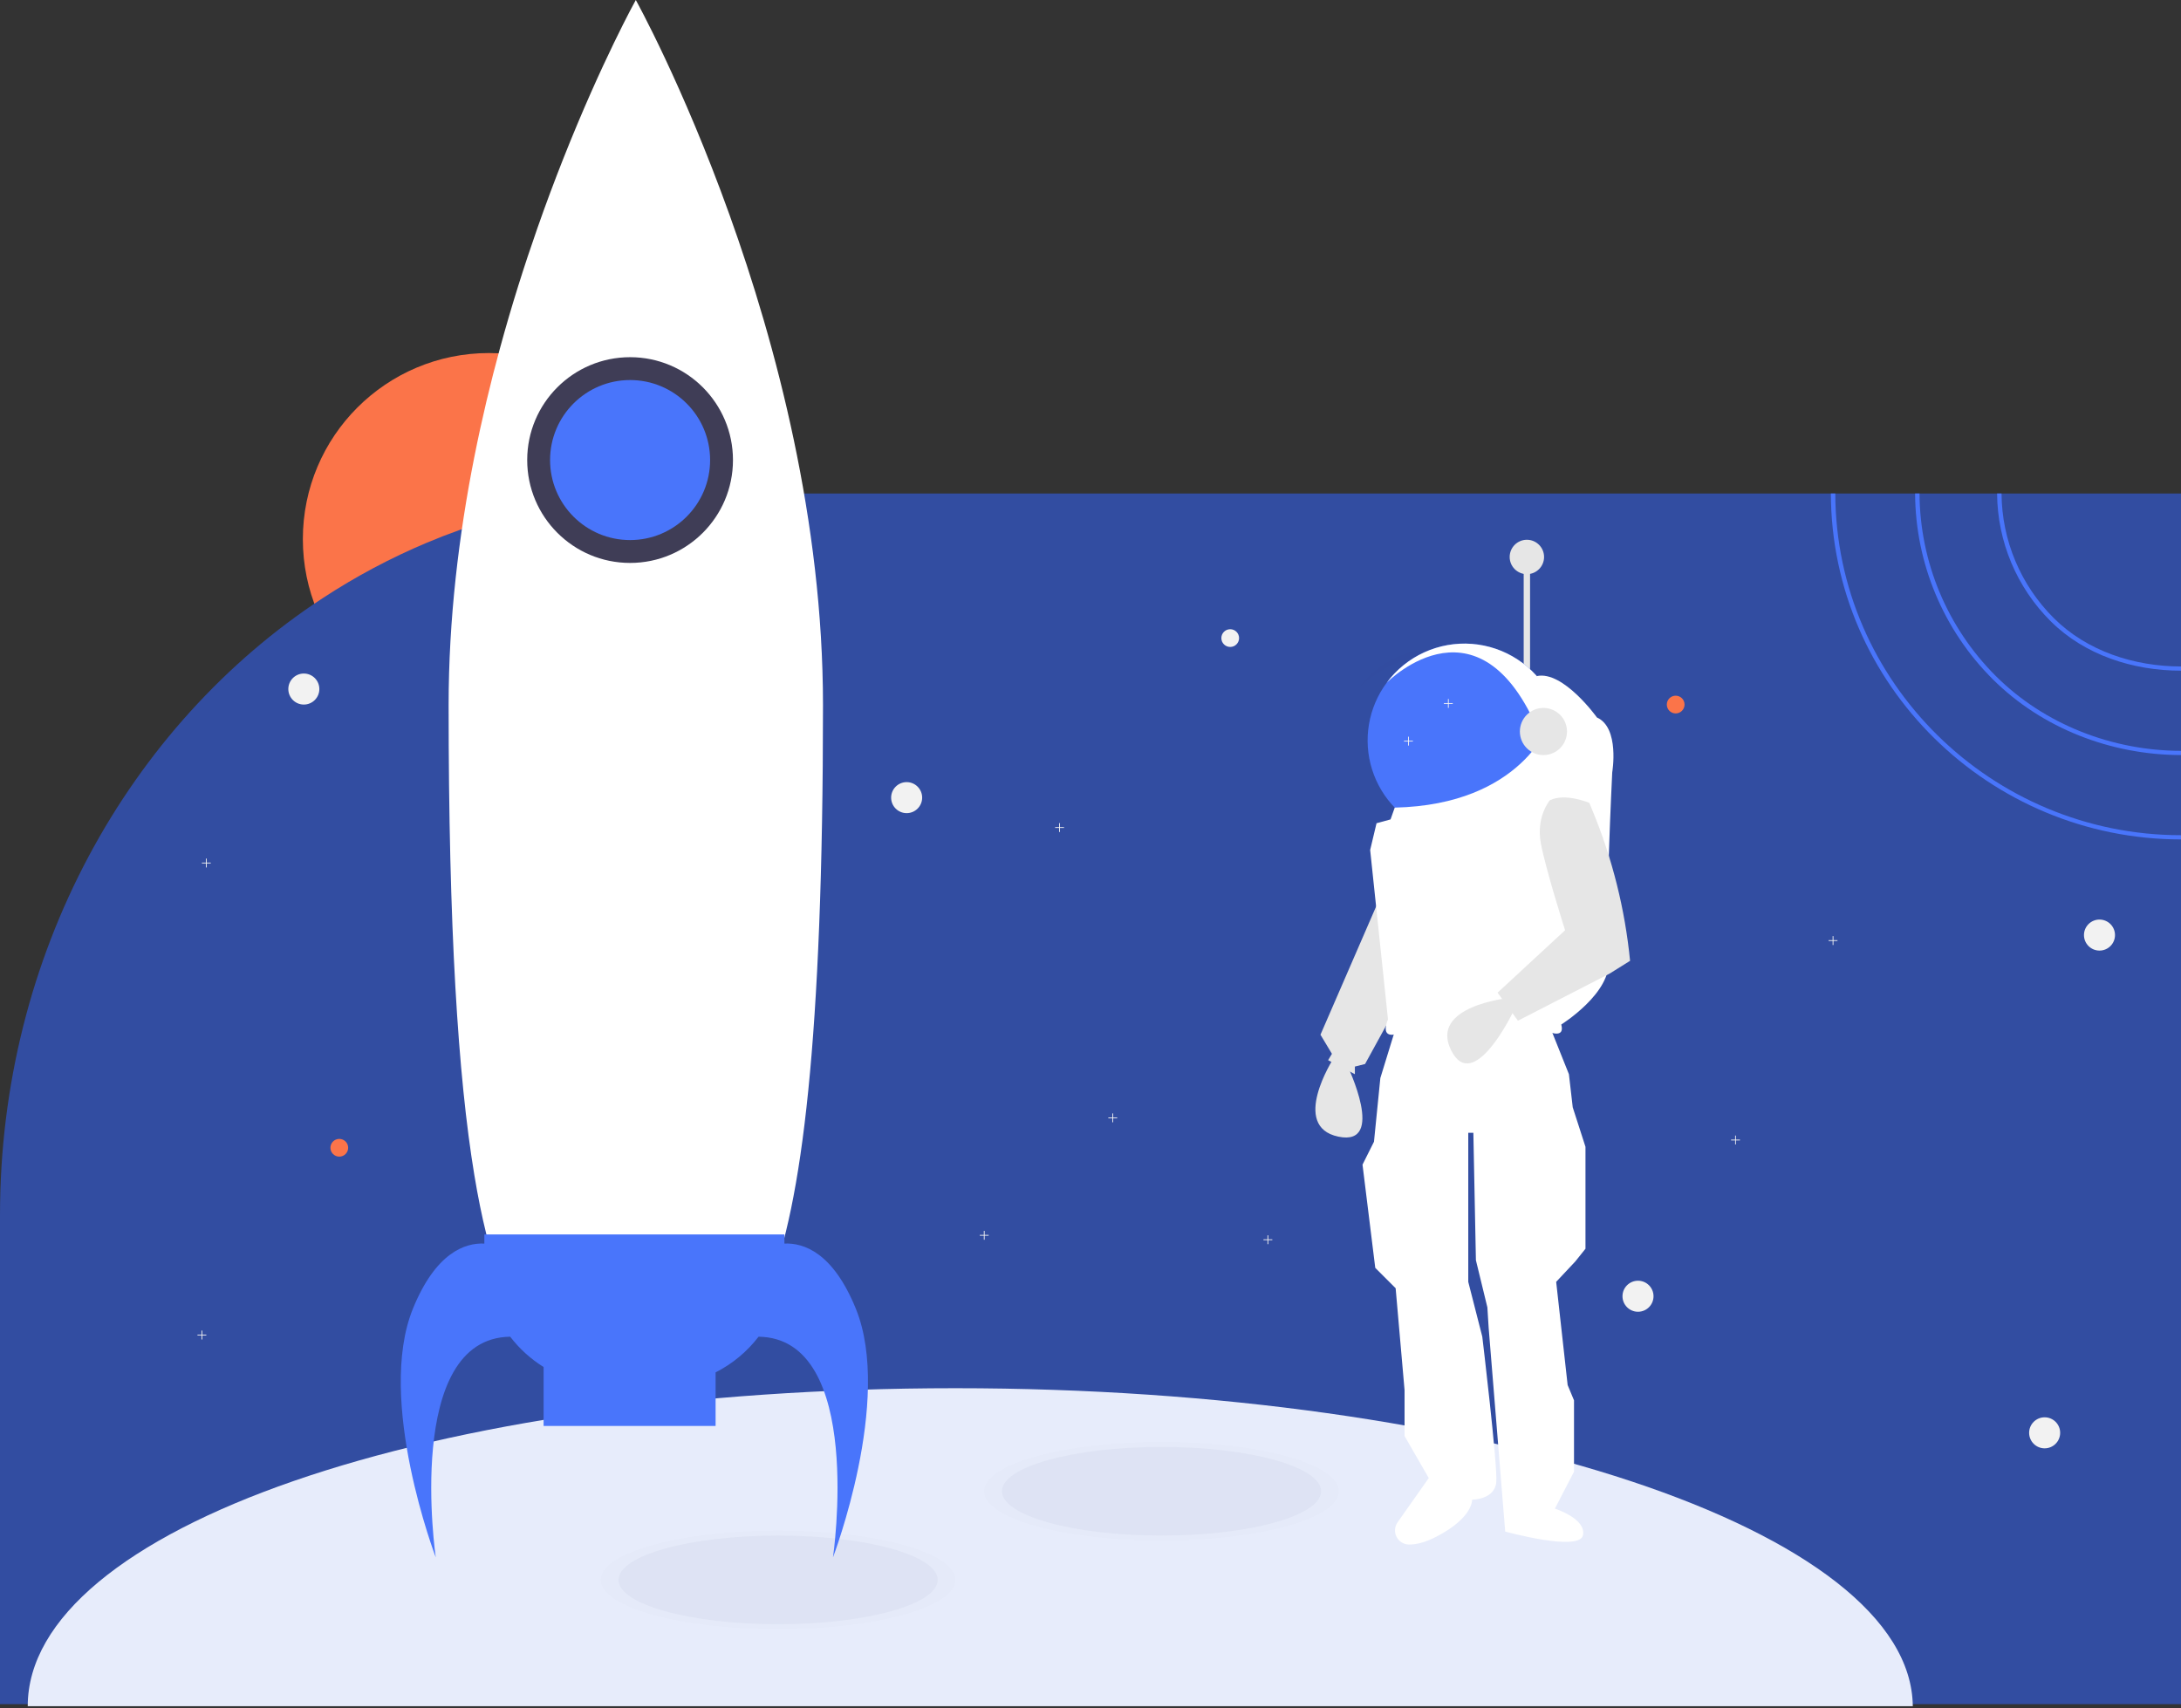 <svg width="517" height="405" viewBox="0 0 517 405" fill="none" xmlns="http://www.w3.org/2000/svg">
<rect x="0" y="0" width="517" height="405" fill="#333333" stroke="none"/>
<path d="M115.909 171.934C140.275 171.934 160.028 152.181 160.028 127.815C160.028 103.449 140.275 83.697 115.909 83.697C91.543 83.697 71.791 103.449 71.791 127.815C71.791 152.181 91.543 171.934 115.909 171.934Z" fill="#FB7449"/>
<path d="M517 117V223.812C517 246.28 517 267.766 517 297.235C517 314.716 517 382.145 517 404C492.402 404 376.837 404 351.775 404C335.067 404 313.464 404 292.587 404H0V288.083C0 226.142 30.59 171.883 76.404 141.86C84.299 136.681 92.601 132.259 101.216 128.645C106.285 126.514 111.455 124.669 116.703 123.119C116.806 123.082 116.913 123.051 117.015 123.025C118.566 122.568 120.127 122.138 121.697 121.734C121.785 121.707 121.867 121.686 121.955 121.665C131.633 119.184 141.505 117.685 151.443 117.189C152.618 117.131 153.794 117.084 154.979 117.058C155.403 117.042 155.832 117.031 156.266 117.031C157.163 117.01 158.065 117 158.972 117H517Z" fill="#324DA1"/>
<path d="M226.476 329.101C101.397 329.101 6.575 362.627 6.575 404.488H453.423C452.998 362.829 351.555 329.101 226.476 329.101Z" fill="#E7ECFB"/>
<g opacity="0.1">
<path opacity="0.1" d="M184.448 386.218C207.66 386.218 226.476 380.991 226.476 374.543C226.476 368.095 207.66 362.869 184.448 362.869C161.237 362.869 142.42 368.095 142.42 374.543C142.42 380.991 161.237 386.218 184.448 386.218Z" fill="black"/>
</g>
<g opacity="0.1">
<path opacity="0.1" d="M275.334 365.203C298.545 365.203 317.362 359.976 317.362 353.529C317.362 347.081 298.545 341.854 275.334 341.854C252.122 341.854 233.306 347.081 233.306 353.529C233.306 359.976 252.122 365.203 275.334 365.203Z" fill="black"/>
</g>
<path opacity="0.1" d="M184.448 385.05C205.339 385.05 222.274 380.346 222.274 374.543C222.274 368.74 205.339 364.036 184.448 364.036C163.558 364.036 146.623 368.74 146.623 374.543C146.623 380.346 163.558 385.05 184.448 385.05Z" fill="#97A3C5"/>
<path opacity="0.1" d="M275.334 364.036C296.224 364.036 313.159 359.332 313.159 353.529C313.159 347.726 296.224 343.022 275.334 343.022C254.444 343.022 237.509 347.726 237.509 353.529C237.509 359.332 254.444 364.036 275.334 364.036Z" fill="#97A3C5"/>
<path d="M72.023 167.029C74.054 167.029 75.7 165.383 75.7 163.352C75.7 161.321 74.054 159.674 72.023 159.674C69.992 159.674 68.346 161.321 68.346 163.352C68.346 165.383 69.992 167.029 72.023 167.029Z" fill="#F2F2F2"/>
<path d="M388.284 310.976C390.315 310.976 391.962 309.329 391.962 307.298C391.962 305.267 390.315 303.621 388.284 303.621C386.253 303.621 384.607 305.267 384.607 307.298C384.607 309.329 386.253 310.976 388.284 310.976Z" fill="#F2F2F2"/>
<path d="M484.677 343.355C486.708 343.355 488.355 341.708 488.355 339.677C488.355 337.646 486.708 336 484.677 336C482.646 336 481 337.646 481 339.677C481 341.708 482.646 343.355 484.677 343.355Z" fill="#F2F2F2"/>
<path d="M214.919 192.771C216.95 192.771 218.596 191.125 218.596 189.094C218.596 187.063 216.95 185.417 214.919 185.417C212.888 185.417 211.241 187.063 211.241 189.094C211.241 191.125 212.888 192.771 214.919 192.771Z" fill="#F2F2F2"/>
<path d="M497.677 225.355C499.708 225.355 501.355 223.708 501.355 221.677C501.355 219.646 499.708 218 497.677 218C495.646 218 494 219.646 494 221.677C494 223.708 495.646 225.355 497.677 225.355Z" fill="#F2F2F2"/>
<path d="M397.215 169.131C398.376 169.131 399.317 168.19 399.317 167.029C399.317 165.869 398.376 164.928 397.215 164.928C396.055 164.928 395.114 165.869 395.114 167.029C395.114 168.19 396.055 169.131 397.215 169.131Z" fill="#FB7449"/>
<path d="M80.428 274.201C81.589 274.201 82.53 273.26 82.53 272.099C82.53 270.939 81.589 269.998 80.428 269.998C79.268 269.998 78.327 270.939 78.327 272.099C78.327 273.26 79.268 274.201 80.428 274.201Z" fill="#FB7449"/>
<path d="M48.908 316.398H47.951V315.441H47.764V316.398H46.806V316.585H47.764V317.543H47.951V316.585H48.908V316.398Z" fill="#F2F2F2"/>
<path d="M356.238 238.646H355.281V237.689H355.094V238.646H354.136V238.833H355.094V239.791H355.281V238.833H356.238V238.646Z" fill="#F2F2F2"/>
<path d="M435.566 222.886H434.609V221.928H434.422V222.886H433.465V223.073H434.422V224.03H434.609V223.073H435.566V222.886Z" fill="#F2F2F2"/>
<path d="M264.827 264.914H263.87V263.957H263.683V264.914H262.726V265.101H263.683V266.058H263.87V265.101H264.827V264.914Z" fill="#F2F2F2"/>
<path d="M412.451 270.167H411.493V269.21H411.306V270.167H410.349V270.354H411.306V271.312H411.493V270.354H412.451V270.167Z" fill="#F2F2F2"/>
<path d="M234.357 292.757H233.399V291.8H233.212V292.757H232.255V292.944H233.212V293.901H233.399V292.944H234.357V292.757Z" fill="#F2F2F2"/>
<path d="M301.601 293.808H300.644V292.851H300.457V293.808H299.5V293.995H300.457V294.952H300.644V293.995H301.601V293.808Z" fill="#F2F2F2"/>
<path d="M49.958 204.498H49.001V203.541H48.814V204.498H47.857V204.685H48.814V205.643H49.001V204.685H49.958V204.498Z" fill="#F2F2F2"/>
<g opacity="0.1">
<path opacity="0.1" d="M360.833 166.016L358.961 176.74C344.89 140.214 322.507 162.651 322.121 163.044C324.434 159.933 327.498 157.459 331.026 155.852C334.554 154.245 338.431 153.558 342.297 153.854C346.162 154.151 349.889 155.422 353.131 157.549C356.372 159.675 359.022 162.588 360.833 166.016Z" fill="black"/>
</g>
<path d="M252.219 196.093H251.261V195.136H251.074V196.093H250.117V196.28H251.074V197.237H251.261V196.28H252.219V196.093Z" fill="#F2F2F2"/>
<path d="M362.696 132.193H361.186V162.697H362.696V132.193Z" fill="#E6E6E6"/>
<path d="M326.907 213.285L313.014 245.299L315.732 249.829L314.826 251.338L321.169 254.661V252.849L323.585 252.245L333.853 233.52L326.907 213.285Z" fill="#E6E6E6"/>
<path d="M316.034 251.037C316.034 251.037 305.766 267.044 317.242 269.46C328.719 271.876 319.356 252.547 319.356 252.547L316.034 251.037Z" fill="#E6E6E6"/>
<path d="M330.833 243.788L327.209 255.567L325.699 270.667L322.98 276.104L326.001 300.567L330.833 305.399L332.947 329.561V340.433L338.685 350.4L331.296 360.888C330.947 361.381 330.739 361.959 330.692 362.561C330.646 363.163 330.763 363.766 331.032 364.306C331.301 364.847 331.711 365.304 332.219 365.63C332.727 365.956 333.314 366.139 333.918 366.158C335.549 366.201 337.7 365.74 340.497 364.293C349.256 359.762 348.954 355.534 348.954 355.534C348.954 355.534 354.39 355.534 354.692 351.306C354.994 347.078 351.37 316.876 351.37 316.876L348.048 303.889V268.553H349.256L349.86 298.755L352.578 309.93L352.88 314.762L356.806 363.084C356.806 363.084 374.323 367.917 375.229 363.991C376.135 360.064 368.585 357.648 368.585 357.648L373.115 348.89V331.977L371.605 328.353L368.887 303.889L373.417 299.057L375.833 296.037V271.875L372.813 262.513L371.907 254.66L367.075 242.58C367.075 242.58 345.028 235.331 330.833 243.788Z" fill="white"/>
<path d="M370.096 175.533C370.096 179.165 369.233 182.746 367.58 185.981C365.926 189.216 363.529 192.011 360.584 194.139C357.639 196.266 354.232 197.664 350.642 198.218C347.051 198.772 343.381 198.466 339.932 197.325C336.483 196.184 333.354 194.24 330.803 191.654C328.252 189.068 326.35 185.913 325.256 182.45C324.161 178.986 323.904 175.311 324.506 171.729C325.109 168.146 326.552 164.758 328.719 161.842L328.725 161.836C331.604 157.963 335.631 155.097 340.232 153.643C344.834 152.19 349.777 152.224 354.358 153.741C358.939 155.257 362.925 158.179 365.751 162.092C368.576 166.004 370.096 170.707 370.096 175.533Z" fill="#4975FB"/>
<path d="M367.438 164.808L365.565 175.532C351.494 139.006 329.112 161.443 328.725 161.836C331.038 158.725 334.102 156.251 337.63 154.644C341.158 153.037 345.035 152.35 348.901 152.646C352.766 152.943 356.493 154.214 359.735 156.341C362.976 158.467 365.626 161.38 367.438 164.808Z" fill="white"/>
<path d="M364.291 160.28L367.437 171.202C367.437 171.202 360.906 190.778 330.618 191.461L329.625 194.257L326.303 195.163L324.793 201.506L329.021 241.674C329.021 241.674 327.209 245.6 330.229 245.298C330.229 245.298 350.162 238.654 367.377 244.694C367.377 244.694 371.001 246.204 370.095 242.882C370.095 242.882 382.176 235.331 381.27 227.479C380.364 219.627 382.176 183.082 382.176 183.082C382.176 183.082 383.988 172.512 378.552 170.096C378.552 170.096 370.567 158.92 364.291 160.28Z" fill="white"/>
<path d="M357.67 236.595C357.67 236.595 338.747 238.495 343.985 248.989C349.223 259.482 358.551 240.136 358.551 240.136L357.67 236.595Z" fill="#E6E6E6"/>
<path d="M367.377 189.727C367.377 189.727 364.055 193.653 365.263 199.995C366.471 206.338 371.001 220.532 371.001 220.532L354.994 235.331L359.827 241.976L381.572 230.801L386.404 227.781C385.203 215.565 382.213 203.592 377.53 192.246L376.74 190.331C376.74 190.331 371.001 187.915 367.377 189.727Z" fill="#E6E6E6"/>
<path d="M365.867 179.005C368.953 179.005 371.454 176.503 371.454 173.417C371.454 170.332 368.953 167.83 365.867 167.83C362.781 167.83 360.28 170.332 360.28 173.417C360.28 176.503 362.781 179.005 365.867 179.005Z" fill="#E6E6E6"/>
<path d="M361.941 136.119C364.193 136.119 366.018 134.293 366.018 132.042C366.018 129.79 364.193 127.964 361.941 127.964C359.689 127.964 357.864 129.79 357.864 132.042C357.864 134.293 359.689 136.119 361.941 136.119Z" fill="#E6E6E6"/>
<path d="M344.376 166.673H343.419V165.716H343.232V166.673H342.275V166.86H343.232V167.817H343.419V166.86H344.376V166.673Z" fill="#F2F2F2"/>
<path d="M334.92 175.605H333.963V174.647H333.776V175.605H332.818V175.792H333.776V176.749H333.963V175.792H334.92V175.605Z" fill="#F2F2F2"/>
<path d="M291.62 153.371C292.78 153.371 293.721 152.43 293.721 151.269C293.721 150.109 292.78 149.168 291.62 149.168C290.459 149.168 289.518 150.109 289.518 151.269C289.518 152.43 290.459 153.371 291.62 153.371Z" fill="#F2F2F2"/>
<g opacity="0.1">
<path opacity="0.1" d="M130.911 46.095V301.678H125.254V61.292C127.146 55.875 129.057 50.79 130.911 46.095Z" fill="black"/>
</g>
<path d="M195.088 167.155C195.088 325.165 175.219 325.165 150.716 325.165C138.048 325.165 126.62 325.165 118.538 303.339C116.215 297.066 114.162 288.977 112.441 278.565C108.566 255.16 106.344 219.988 106.344 167.155C106.344 146.839 108.749 126.923 112.441 108.321C114.216 99.365 116.289 90.721 118.538 82.477C121.289 72.383 124.303 62.892 127.345 54.208C129.384 48.368 131.443 42.888 133.442 37.828C142.675 14.47 150.716 0 150.716 0C150.716 0 195.088 79.889 195.088 167.155Z" fill="white"/>
<path d="M149.361 133.453C162.829 133.453 173.748 122.534 173.748 109.066C173.748 95.597 162.829 84.678 149.361 84.678C135.892 84.678 124.973 95.597 124.973 109.066C124.973 122.534 135.892 133.453 149.361 133.453Z" fill="#3F3D56"/>
<path d="M202.878 310.261C197.455 296.914 190.493 294.611 185.942 294.811V292.648H114.812V294.811C110.261 294.611 103.299 296.914 97.876 310.261C89.07 331.939 103.296 369.198 103.296 369.198C103.296 369.198 95.693 317.234 120.939 316.892C123.126 319.744 125.809 322.178 128.859 324.078V338.054H169.63V325.35C173.615 323.329 177.096 320.438 179.815 316.892C205.061 317.234 197.458 369.198 197.458 369.198C197.458 369.198 211.684 331.939 202.878 310.261Z" fill="#4975FB"/>
<path d="M149.361 128.034C159.836 128.034 168.329 119.541 168.329 109.066C168.329 98.59 159.836 90.098 149.361 90.098C138.885 90.098 130.393 98.59 130.393 109.066C130.393 119.541 138.885 128.034 149.361 128.034Z" fill="#4975FB"/>
<path d="M474.457 117H473.406C473.482 128.379 478.052 139.266 486.12 147.29C494.188 155.314 505.621 158.987 517 159V158C505.899 157.988 494.734 154.376 486.862 146.548C478.991 138.721 474.532 128.1 474.457 117Z" fill="#4975FB"/>
<path d="M455.019 117H453.969C454.049 133.533 460.668 149.362 472.38 161.03C484.093 172.699 500.467 178.983 517 179V178C500.746 177.982 484.64 171.758 473.124 160.286C461.609 148.815 455.1 133.254 455.019 117Z" fill="#4975FB"/>
<path d="M435.051 117H434C434.131 162.369 471.599 199 517 199V198C472.177 198 435.182 161.791 435.051 117Z" fill="#4975FB"/>
</svg>

